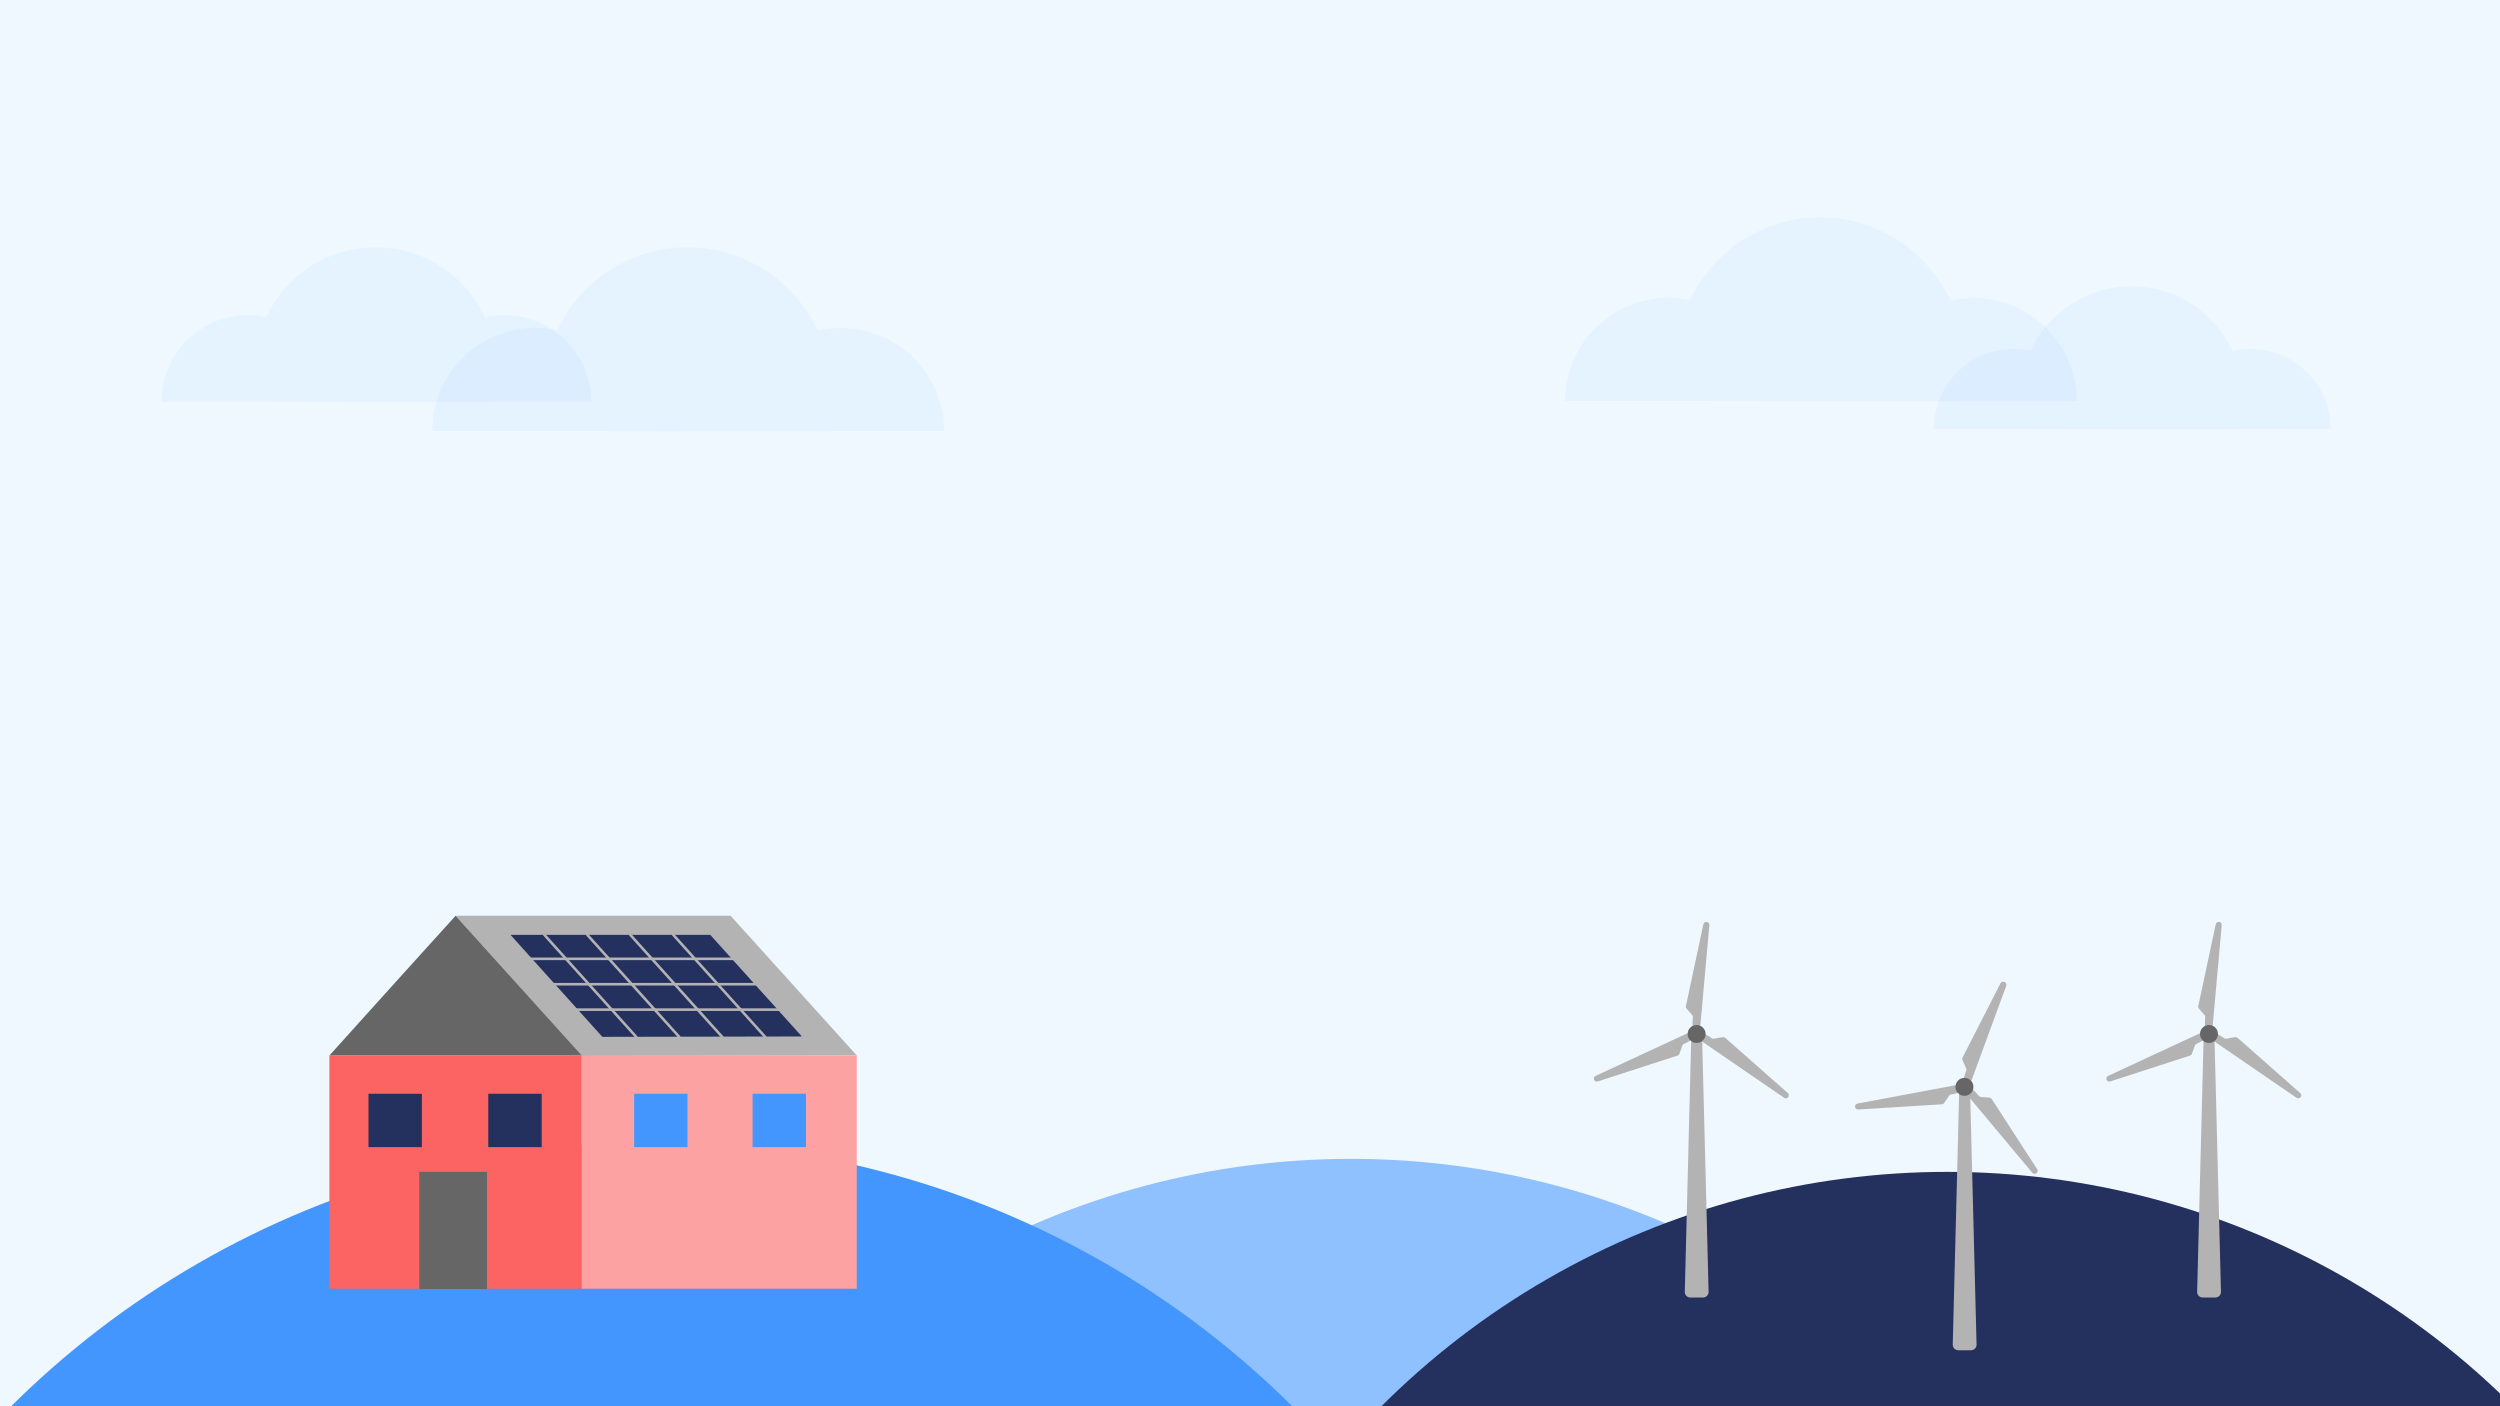 <?xml version="1.0" encoding="utf-8"?>
<!-- Generator: Adobe Illustrator 23.0.1, SVG Export Plug-In . SVG Version: 6.00 Build 0)  -->
<svg version="1.1" id="Layer_1" xmlns="http://www.w3.org/2000/svg" xmlns:xlink="http://www.w3.org/1999/xlink" x="0px" y="0px"
	 viewBox="0 0 1920 1080" style="enable-background:new 0 0 1920 1080;" xml:space="preserve">
<style type="text/css">
	.st0{fill:#EFF8FF;}
	.st1{fill:#8FC0FF;}
	.st2{fill:#24305E;}
	.st3{fill:#B3B3B3;}
	.st4{fill:#666666;}
	.st5{fill:#A8D0E6;}
	.st6{fill:#F9B8B8;}
	.st7{fill:#F76C6C;}
	.st8{fill:#F8E9A1;}
	.st9{fill:#F9DE57;}
	.st10{fill:#65BBEA;}
	.st11{fill:#566ED1;}
	.st12{fill:#374785;}
	.st13{display:none;opacity:8.000000e-02;fill:#566ED1;}
	.st14{display:none;opacity:0.3;}
	.st15{display:inline;}
	.st16{fill:#224B80;}
	.st17{fill:#FDA2A2;}
	.st18{display:none;fill:none;stroke:#A8D0E6;stroke-width:4;stroke-miterlimit:10;}
	.st19{display:none;}
	.st20{display:inline;fill:#4496FF;}
	.st21{fill:#4496FF;}
	.st22{fill:#FC6464;}
	.st23{fill:#FFFFFF;stroke:#000000;stroke-miterlimit:10;}
	.st24{fill:none;stroke:#B3B3B3;stroke-width:2;stroke-linecap:round;stroke-miterlimit:10;}
	.st25{opacity:6.000000e-02;fill:#4496FF;}
</style>
<rect id="sky" x="-115" y="-109" class="st0" width="2109" height="1284"/>
<circle class="st1" cx="1037.5" cy="1504.5" r="614.5"/>
<circle class="st2" cx="1495.5" cy="1514.5" r="614.5"/>
<g>
	<path class="st3" d="M1303.1,795.9L1303.1,795.9c-2.3,0-4.2,1.9-4.3,4.2l-4.9,192c-0.1,2.4,1.9,4.4,4.3,4.4h9.7
		c2.4,0,4.4-2,4.3-4.4l-4.9-192C1307.3,797.7,1305.4,795.9,1303.1,795.9z"/>
	<path class="st3" d="M1312.4,709L1312.4,709c0.3,0.5,0.5,1,0.4,1.5l-6.9,76.6c-0.1,1.2-1.1,2.1-2.3,2.1h-1.5
		c-1.3,0-2.4-1.1-2.3-2.5l0.3-5.5c0-0.6-0.2-1.2-0.5-1.6l-4.3-5c-0.5-0.6-0.7-1.3-0.5-2l13.4-62.8
		C1308.6,707.9,1311.2,707.3,1312.4,709z"/>
	<path class="st3" d="M1371.7,843.5L1371.7,843.5c-0.5,0.1-1.1-0.1-1.5-0.4l-63.4-43.5c-1-0.7-1.3-2-0.7-3.1l0.7-1.3
		c0.7-1.2,2.2-1.5,3.3-0.8l4.6,3c0.5,0.3,1.1,0.4,1.7,0.3l6.5-1.2c0.7-0.1,1.4,0.1,2,0.5l48.2,42.5
		C1374.5,840.8,1373.7,843.3,1371.7,843.5z"/>
	<path class="st3" d="M1224.3,827.4L1224.3,827.4c0.2-0.5,0.6-0.9,1.1-1.1l69.8-32.4c1.1-0.5,2.4-0.1,3,0.9l0.8,1.3
		c0.7,1.2,0.2,2.6-1,3.2l-4.9,2.5c-0.5,0.3-0.9,0.7-1.1,1.3l-2.2,6.2c-0.2,0.7-0.8,1.2-1.5,1.4l-61.1,19.8
		C1225.2,831.3,1223.5,829.3,1224.3,827.4z"/>
	<circle class="st4" cx="1303" cy="794.1" r="6.9"/>
</g>
<g>
	<path class="st3" d="M1508.9,836.4L1508.9,836.4c-2.3,0-4.2,1.9-4.3,4.2l-4.9,192c-0.1,2.4,1.9,4.4,4.3,4.4h9.7
		c2.4,0,4.4-2,4.3-4.4l-4.9-192C1513.1,838.3,1511.2,836.4,1508.9,836.4z"/>
	<path class="st3" d="M1562.2,901.5L1562.2,901.5c-0.5-0.1-1-0.4-1.4-0.8l-49.3-59c-0.8-0.9-0.7-2.3,0.1-3.1l1.1-1.1
		c0.9-0.9,2.5-0.9,3.4,0.1l3.7,4.1c0.4,0.4,1,0.7,1.5,0.8l6.6,0.5c0.7,0.1,1.4,0.4,1.8,1.1l34.9,53.9
		C1565.7,899.6,1564.3,901.8,1562.2,901.5z"/>
	<path class="st3" d="M1425.2,848.3L1425.2,848.3c0.3-0.4,0.8-0.7,1.4-0.8l75.6-14.1c1.2-0.2,2.3,0.5,2.7,1.7l0.4,1.4
		c0.4,1.3-0.4,2.6-1.7,2.9l-5.4,1.2c-0.6,0.1-1.1,0.5-1.4,1l-3.7,5.5c-0.4,0.6-1.1,1-1.8,1l-64.1,4
		C1425.1,852.2,1423.9,849.9,1425.2,848.3z"/>
	<path class="st3" d="M1540.8,755.5L1540.8,755.5c0.2,0.5,0.2,1.1,0,1.6l-26.5,72.2c-0.4,1.1-1.6,1.8-2.8,1.4l-1.5-0.4
		c-1.3-0.3-2-1.7-1.6-3l1.7-5.2c0.2-0.6,0.1-1.2-0.1-1.7l-2.8-6c-0.3-0.7-0.3-1.4,0-2.1l29.2-57.2
		C1537.4,753.4,1540.1,753.6,1540.8,755.5z"/>
	<circle class="st4" cx="1508.7" cy="834.7" r="6.9"/>
</g>
<g>
	<path class="st3" d="M1696.6,795.9L1696.6,795.9c-2.3,0-4.2,1.9-4.3,4.2l-4.9,192c-0.1,2.4,1.9,4.4,4.3,4.4h9.7
		c2.4,0,4.4-2,4.3-4.4l-4.9-192C1700.9,797.7,1699,795.9,1696.6,795.9z"/>
	<path class="st3" d="M1705.9,709L1705.9,709c0.3,0.5,0.5,1,0.4,1.5l-6.9,76.6c-0.1,1.2-1.1,2.1-2.3,2.1h-1.5
		c-1.3,0-2.4-1.1-2.3-2.5l0.3-5.5c0-0.6-0.2-1.2-0.5-1.6l-4.3-5c-0.5-0.6-0.7-1.3-0.5-2l13.4-62.8
		C1702.2,707.9,1704.8,707.3,1705.9,709z"/>
	<path class="st3" d="M1765.2,843.5L1765.2,843.5c-0.5,0.1-1.1-0.1-1.5-0.4l-63.4-43.5c-1-0.7-1.3-2-0.7-3.1l0.7-1.3
		c0.7-1.2,2.2-1.5,3.3-0.8l4.6,3c0.5,0.3,1.1,0.4,1.7,0.3l6.5-1.2c0.7-0.1,1.4,0.1,2,0.5l48.2,42.5
		C1768.1,840.8,1767.3,843.3,1765.2,843.5z"/>
	<path class="st3" d="M1617.9,827.4L1617.9,827.4c0.2-0.5,0.6-0.9,1.1-1.1l69.8-32.4c1.1-0.5,2.4-0.1,3,0.9l0.8,1.3
		c0.7,1.2,0.2,2.6-1,3.2l-4.9,2.5c-0.5,0.3-0.9,0.7-1.1,1.3l-2.2,6.2c-0.2,0.7-0.8,1.2-1.5,1.4l-61.1,19.8
		C1618.8,831.3,1617,829.3,1617.9,827.4z"/>
	<circle class="st4" cx="1696.5" cy="794.1" r="6.9"/>
</g>
<path class="st13" d="M2312,958.6V944h-8v14.6h-3.8v-19.4h-31.5v9.2h-3.8v-9.2h-8.3v9.2h-3.8v-44.2h-18v24.3h-11.1v6.5h-23.5V782.3
	l0.1,0l-16.3-19.7v9.3h0v-9.2h-1.7v-6.5h-13.8v6.5h-1.7v9.2h-1.7h-1.7v12.4h1.7v74.8c-6-3.6-13.7-6.6-22.5-9.2v-48.9h3.5v-13.5h-3.5
	h-4.2V772h-14.5v15.6h-4.8h-3.1v13.5h3.1v43.3c-11.6-2.3-24.2-4.1-37-5.8v-37.5h-35v33.4c-1.2-0.1-2.3-0.3-3.5-0.4v-16.8h-4.5v-5.4
	h-33.6v5.4h-3.8V829c-1.3-0.1-2.5-0.3-3.8-0.4v-77.2h0.3l-4.4-13l-21.7-24.3l-19.5,20.8l-5.6,16.5h0.1v77c-3.8,0.2-7.6,0.5-11.5,0.8
	c-1.5-0.3-3.2-0.1-4.9,0.4c-3.6,0.3-7.2,0.7-10.9,1v-37.9c0-0.1,0-0.3,0-0.4c0-0.1,0-0.2,0-0.4v-1.2h-0.1
	c-1.2-6.1-10.2-5.8-16.1-0.3c-6.3,5.9-8.8,13.7-9,19.8c0,0.1,0,0.3,0,0.4h-0.1v22.9c-0.2,0-0.5,0.1-0.7,0.1c-2.8-1.6-7.1-1-10.7,1.5
	c-7.3,1-14.7,2.2-22.2,3.4v-24h-6.2v-11.5l0.1-0.1v-10.9l-10.2-17.6h-7.6l-6.5,12v11.9h-9.3v47.1c-2,0.4-3.9,0.7-5.9,1.1v-4h-68.9
	v17.5c-4.5,0.9-9,1.8-13.5,2.7V836c0-0.2,0-0.4,0-0.7c0-9.8-3.9-18.3-9.3-21.8v-9.8c0-3.9-1.6-7.2-3.8-8.5v-8.6h-4.6v9
	c-1.9,1.5-3.2,4.5-3.2,8.1v10c-5.4,3.6-9.1,12-9,21.7c0,0.1,0,0.1,0,0.2h0v33.4c-12.7,2.5-25,4.9-36.6,7l-18.1-13.8v-17.3h-0.1h-5.7
	h-0.1v17.3l-29,22.1c-5.2,0.6-10.1,1.1-14.7,1.4l-2.3-5.4h-8.8v-44.7h0c0-0.1,0-0.1,0-0.2c0.1-9.7-3.7-18-9-21.7v-10
	c0-3.5-1.3-6.6-3.2-8.1v-9h-4.6v8.6c-2.2,1.3-3.8,4.6-3.8,8.5v9.8c-5.5,3.5-9.3,12-9.3,21.8c0,0.2,0,0.3,0,0.5v44.5h-7.3v1.8
	c-4.9-0.6-10-1.1-15.3-1.5v-95.6h0l-20.3-79.3l-33.2-9.7l-16.2,74.5l0.1,0v14.5v13.5v81.7c-15.6,0.7-31.7,1.9-48.1,3.4V802l-3.6-1
	v-10.4l0,0l-11.6-38.7l-34-14.3l0,0l0,0l-0.1,0l0,0.2l-14.1,41.9h22.5l0,0l0.1,0h-22.5v10.8h-4.2v101.2c-3.6,0.5-7.2,1-10.7,1.6V847
	h-4.2v-8.1h-5.2v-7.6h-19.7v7.6h-6.2v8.1h-5.2v52.9c-5.7,1-11.4,2.1-17,3.1v-22.6h-4.5v-13.5h-22.8v13.5v28.1
	c-12.9,2.7-25.1,5.6-36.4,8.4c-32.9,8.2-72.3,9.6-112.4,7.2v-49.3h-79v40.2c-3.1-0.5-6.2-1-9.3-1.6v-53.1h-22.6v-14.5h-47.1v-68.3
	v-25.9h-43.8v25.9h-8.6v82.8H888v-14.5h-25.9V713.3h-10v-15.5h-12v-14.5h-37.8v14.5h-10v15.5h-8v205.9h-20.6V604.7h-8V584h-43.1
	l0.1,0l0,0H756l-27.1-80.3l0.1-0.4l-0.2,0.1l0,0l0,0l-65.3,27.5l-22.2,74.3l-0.1,0V625l-6.9,2v159.8h-60.4v76.6h-8.6v-27.9h-14.6
	v27.9H542v-5.2v-238v-25.9v-27.9l0.2,0l-31.1-142.9l-63.7,18.7l-38.9,152.2h0v263.9h-8v-19.7h-21.4v-61.3h-14v-85.3
	c0-0.3,0-0.6,0-0.9c0-18.9-7.4-35-17.9-41.8v-18.9c0-7.5-3.1-13.9-7.3-16.3v-16.5h-8.7v17.2c-3.7,2.8-6.2,8.7-6.2,15.5v19.1
	c-10.3,7-17.4,23-17.3,41.6c0,0.1,0,0.3,0,0.4h0v85.8h-16.8L280.6,802l-77.9-59.4v-33.2h-0.2h-10.9h-0.2v33.2L113.4,802l-10.3-24.8
	H86.3v-85.8h-0.1c0-0.1,0-0.3,0-0.4c0.1-18.6-7-34.6-17.3-41.6v-19.1c0-6.8-2.5-12.7-6.2-15.5v-17.2H54V614
	c-4.3,2.4-7.3,8.8-7.3,16.3v18.9c-10.5,6.8-17.9,23-17.9,41.8c0,0.4,0,0.9,0,1.3v84.9h-14v81H2.9V705h-132.1v153.2h-11.4v-238h-17.9
	v-22.8l-12.6-23h-14.5l-19.6,33.8V629l0.1,0.1v22.1h-12v194.6h-11.3v-19.7h-8v19.7h-5.3V728.8h-0.1c0-11.4-4.1-25.5-15.1-35.7
	c-7.7-7.2-18.7-8.8-24.7-4.2V644h-0.2c0-0.3,0-0.5,0-0.8c-0.2-11.8-5.1-26.7-17.2-38c-11.2-10.5-28.5-11.2-30.9,0.5h-0.3v2.3
	c0,0.2,0,0.4,0,0.7c0,0.3,0,0.5,0,0.8v92.6c-2.4-5.8-6-11.4-11.2-16.2c-11-10.3-28.8-9.1-29,5.2c-0.1,3.6,0.2,6.8,0.7,9.8h-0.3
	v144.9h-12.6V530.2h0.2l-10.7-31.7l-37.4-39.8l-41.6,46.6l-8.5,24.9h0.5v389.1h-7.3V656.4h-7.3V646H-559v10.3h-8.6v286.7h0V882h-6.6
	V625.4h-67.1V851h-30.5v-18.6h-29.2V851h-11.3V625.4h6v-25.9h-6h-9.3v-30h-27.9v30h-8h-6.6v25.9h6.6V882h-17.3v-18.6h-8.6v-17.6h-12
	v17.6h-5.3V593.3h3.3v-23.8h-3.3h-3.3v-17.6h-3.3v-12.4h-26.6v12.4h-3.3v17.6h-0.1v-17.9l-31.4,37.7l0.2,0V882h-45.2v-12.4h-21.3
	V823h-34.5v84.9h-7.3v-17.6h-15.9v17.6h-7.3v-17.6h-60.4v37.3h-7.3v-27.9h-15.3v27.9h-51.1v18.6h51.1h15.3h74.4v47.6h-14.6v88H1133
	v-88h-26.5v-25.7l64.4,1.3v23.8H1157v45.8h13.8h1094.4h7.6v-45.8h-7.6v-24.8h38.8h8h26.6v-9.7H2312z"/>
<g id="Group_80_9_" transform="translate(-64.111 1390.62)" class="st14">
	<g id="Group_74_9_" transform="translate(0 0)" class="st15">
		<g id="Group_72_9_">
			<rect id="Rectangle_167_5_" x="1111.8" y="-497.7" class="st16" width="82.8" height="152.9"/>
			<rect id="Rectangle_168_5_" x="1019.2" y="-512.9" class="st16" width="82.8" height="152.9"/>
			<rect id="Rectangle_169_5_" x="995.5" y="-528.1" class="st16" width="82.8" height="152.9"/>
			<rect id="Rectangle_170_5_" x="974" y="-599.7" class="st16" width="55" height="224.5"/>
			<rect id="Rectangle_171_5_" x="983" y="-626.8" class="st16" width="45.9" height="251.6"/>
			<rect id="Rectangle_172_5_" x="912" y="-528.1" class="st16" width="55" height="224.5"/>
			<rect id="Rectangle_173_5_" x="858.4" y="-666.9" class="st16" width="81.4" height="291.8"/>
			<rect id="Rectangle_174_5_" x="866.8" y="-683.2" class="st16" width="62.6" height="308"/>
			<rect id="Rectangle_175_5_" x="877.2" y="-698.4" class="st16" width="39.7" height="323.2"/>
			<rect id="Rectangle_176_5_" x="781.9" y="-780.8" class="st16" width="55" height="417.6"/>
			<path id="Path_53_5_" class="st16" d="M781.9-780.8l-80.7,23.4v394.1h80.7V-780.8z"/>
			<path id="Path_54_5_" class="st16" d="M800.2-887l-16.7,84.5h45.2L800.2-887z"/>
			<rect id="Rectangle_177_5_" x="783.3" y="-802.5" class="st16" width="45.2" height="36.9"/>
			<path id="Path_55_5_" class="st16" d="M783.3-802.5l-74.9,22.2v36.9l74.9-22.2V-802.5z"/>
			<path id="Path_56_5_" class="st16" d="M800.3-887.1l-68.6,28.9l-23.3,77.9l75.1-22.3L800.3-887.1z"/>
			<rect id="Rectangle_178_5_" x="637.8" y="-589.9" class="st16" width="63.3" height="259.2"/>
			<rect id="Rectangle_179_5_" x="585.6" y="-509.7" class="st16" width="55.7" height="83.5"/>
			<rect id="Rectangle_180_5_" x="613.5" y="-538.9" class="st16" width="15.3" height="83.5"/>
			<rect id="Rectangle_181_5_" x="464.5" y="-791.6" class="st16" width="139.9" height="365.5"/>
			<rect id="Rectangle_182_5_" x="562" y="-820.9" class="st16" width="42.5" height="394.8"/>
			<path id="Path_57_5_" class="st16" d="M572-970.7l-66.7,19.6l-40.8,159.5h36.6l103.5-29.3L572-970.7z"/>
			<rect id="Rectangle_183_5_" x="475" y="-820.9" class="st16" width="129.4" height="56.4"/>
			<path id="Path_58_5_" class="st16" d="M470.9-821l-6.4,29.7L470.9-821z"/>
			<rect id="Rectangle_184_5_" x="-144.9" y="-515.1" class="st16" width="749.3" height="88.9"/>
			<rect id="Rectangle_185_5_" x="432.5" y="-535.7" class="st16" width="23.7" height="88.9"/>
			<rect id="Rectangle_186_5_" x="408.2" y="-552" class="st16" width="14.6" height="88.9"/>
			<rect id="Rectangle_187_5_" x="346.2" y="-586.7" class="st16" width="56.4" height="88.9"/>
			<rect id="Rectangle_188_5_" x="340.7" y="-580.2" class="st16" width="56.4" height="88.9"/>
			<rect id="Rectangle_189_9_" x="129" y="-523.8" class="st16" width="10.4" height="88.9"/>
			<rect id="Rectangle_190_9_" x="101.9" y="-523.8" class="st16" width="13.9" height="88.9"/>
			<rect id="Rectangle_191_9_" x="77.5" y="-552" class="st16" width="16.7" height="88.9"/>
			<rect id="Rectangle_164_45_" x="-1019.9" y="-373" class="st16" width="2243.7" height="92.2"/>
			<rect id="Rectangle_165_9_" x="-1004.6" y="-426.1" class="st16" width="2200.6" height="145.3"/>
			<rect id="Rectangle_227_5_" x="928" y="-512.9" class="st16" width="55" height="197.4"/>
			<rect id="Rectangle_228_5_" x="811.8" y="-451.1" class="st16" width="55" height="67.2"/>
		</g>
		<g id="Group_63_5_" transform="translate(560.421 79.142)">
			<g id="Group_61_5_" transform="translate(125.219)">
				<g id="Group_60_5_" transform="translate(3.769)">
					<g id="Group_58_5_">
						<path id="Path_142_5_" class="st16" d="M-637.6-542.1v-137h14.7V-769h60.3v89.9h17.6l10.8,26l87.7-66.9v178L-637.6-542.1z"/>
						<path id="Path_145_5_" class="st16" d="M-592.5-816.9c-16.8,0-30.4,21.2-30.4,47.4s13.6,47.4,30.4,47.4
							c16.6-0.3,30-21.5,29.8-47.4C-562.5-795.4-575.9-816.6-592.5-816.9z"/>
						<path id="Path_143_5_" class="st16" d="M-580.8-833h-23.3v44.4h23.3V-833z"/>
						<ellipse id="Ellipse_3_5_" class="st16" cx="-592.5" cy="-833" rx="11.7" ry="18.2"/>
						<path id="Path_144_5_" class="st16" d="M-587.3-867.4h-9.2v44.4h9.2V-867.4z"/>
					</g>
				</g>
				<rect id="Rectangle_517_5_" x="-448.8" y="-750.3" class="st16" width="11.7" height="58.5"/>
			</g>
			<g id="Group_62_5_" transform="translate(0)">
				<g id="Group_60-2_5_">
					<g id="Group_58-2_5_">
						<path id="Path_142-2_5_" class="st16" d="M-126.7-542.1v-137h-14.7V-769h-60.3v89.9h-17.6l-10.8,26l-87.8-66.9v178
							L-126.7-542.1z"/>
						<path id="Path_145-2_5_" class="st16" d="M-171.8-816.9c16.8,0,30.4,21.2,30.4,47.4S-155-722-171.8-722
							c-16.6-0.3-30-21.5-29.8-47.4C-201.8-795.4-188.5-816.6-171.8-816.9z"/>
						<path id="Path_143-2_5_" class="st16" d="M-183.5-833h23.3v44.4h-23.3V-833z"/>
						<ellipse id="Ellipse_3-2_5_" class="st16" cx="-171.8" cy="-833" rx="11.7" ry="18.2"/>
						<path id="Path_144-2_5_" class="st16" d="M-177-867.4h9.2v44.4h-9.2V-867.4z"/>
					</g>
				</g>
				<rect id="Rectangle_517-2_5_" x="-323.4" y="-750.3" class="st16" width="11.7" height="58.5"/>
			</g>
		</g>
	</g>
	<g id="Group_75_9_" transform="translate(6.051 0.164)" class="st15">
		<g id="Group_73_5_" transform="translate(567.528 112.682)">
			<g id="Group_76_5_" transform="translate(70.03 53.727)">
				<rect id="Rectangle_521_5_" x="-425.9" y="-671.3" class="st17" width="56.1" height="35.5"/>
				<rect id="Rectangle_522_5_" x="-462.7" y="-671.3" class="st17" width="30.6" height="35.5"/>
				<path id="Path_148_5_" class="st17" d="M-369.8-745.1c0,0-8.4-8.1-28.2-8.1c-19.8-0.1-27.9,8.1-27.9,8.1v65.5h56.1V-745.1z"/>
				<rect id="Rectangle_523_5_" x="-362.9" y="-671.3" class="st17" width="29.9" height="35.5"/>
				<path id="Path_149_5_" class="st17" d="M-333-715.1c-9.3-10.3-19.3-18.8-29.9-25.2v60.7h29.9V-715.1z"/>
				<path id="Path_150_5_" class="st17" d="M-462.7-715.1c9.4-11,19.7-19.9,30.6-26.6v62.1h-30.6V-715.1z"/>
			</g>
			<path id="Subtraction_4_5_" class="st17" d="M-179.8-823.4h0.2v53.1h-16.8v-23.9h0c0.1-7.6,1.9-14.9,5.1-20.7
				C-188.4-820.1-184.2-823.3-179.8-823.4L-179.8-823.4z M-174.8-821.9c3.3,2,6.2,5.7,8.1,10.4c2.1,5.2,3.3,11.2,3.4,17.4h0v23.9
				h-11.6L-174.8-821.9L-174.8-821.9L-174.8-821.9z M-179.6-723.4h-16.8v-37.3h16.8V-723.4z M-163.2-760.7v37.3h-11.6v-37.3
				L-163.2-760.7L-163.2-760.7z"/>
			<path id="Subtraction_5_5_" class="st17" d="M-179.9-700.2h0.3v66h-20.8v-29.6h0c0.1-9.5,2.3-18.5,6.3-25.7
				C-190.6-696.2-185.4-700-179.9-700.2L-179.9-700.2z M-173.7-698.4c4.2,2.5,7.7,7.1,10.1,13c2.7,6.5,4.1,13.9,4.3,21.6l0,0v29.6
				h-14.3L-173.7-698.4L-173.7-698.4z M-179.6-622.4v46.3h-20.8v-46.3L-179.6-622.4L-179.6-622.4z M-159.3-622.4v46.3h-14.3v-46.3
				L-159.3-622.4L-159.3-622.4z"/>
			<path id="Subtraction_6_5_" class="st17" d="M-472.5-823.4h0.2v53.1h-16.8v-23.9h0c0.1-7.6,1.9-14.9,5.1-20.7
				C-481.2-820.1-477-823.3-472.5-823.4L-472.5-823.4z M-467.5-821.9c3.3,2,6.2,5.7,8.1,10.4c2.1,5.2,3.3,11.2,3.4,17.4h0v23.9
				h-11.6L-467.5-821.9L-467.5-821.9L-467.5-821.9z M-472.3-723.4h-16.8v-37.3h16.8V-723.4z M-456-760.7v37.3h-11.6v-37.3
				L-456-760.7L-456-760.7z"/>
			<path id="Subtraction_7_5_" class="st17" d="M-472.7-700.2h0.3v66h-20.9v-29.6h0c0.1-9.5,2.3-18.5,6.3-25.7
				C-483.4-696.2-478.2-700-472.7-700.2L-472.7-700.2z M-466.4-698.4c4.2,2.5,7.7,7.1,10.1,13c2.7,6.5,4.1,13.9,4.3,21.6l0,0v29.6
				h-14.3L-466.4-698.4L-466.4-698.4z M-472.4-622.4v46.3h-20.9v-46.3L-472.4-622.4L-472.4-622.4z M-452.1-622.4v46.3h-14.3v-46.3
				L-452.1-622.4L-452.1-622.4z"/>
		</g>
		<rect id="Rectangle_230_5_" x="1135" y="-488.9" class="st17" width="55.7" height="123.6"/>
		<rect id="Rectangle_231_5_" x="1076.6" y="-343.6" class="st17" width="86.3" height="32.5"/>
		<rect id="Rectangle_232_5_" x="1034.1" y="-336" class="st17" width="8.4" height="51"/>
		<rect id="Rectangle_233_5_" x="952.7" y="-319.7" class="st17" width="47.3" height="17.4"/>
		<rect id="Rectangle_234_5_" x="932.5" y="-360.9" class="st17" width="16.7" height="51"/>
		<rect id="Rectangle_235_5_" x="1000" y="-619.1" class="st17" width="23.7" height="211.5"/>
		<rect id="Rectangle_236_5_" x="987.5" y="-542.1" class="st17" width="36.2" height="29.3"/>
		<rect id="Rectangle_237_5_" x="980.5" y="-528" class="st17" width="36.2" height="15.2"/>
		<rect id="Rectangle_238_5_" x="987.5" y="-501.9" class="st17" width="36.2" height="6.5"/>
		<rect id="Rectangle_239_5_" x="1023.7" y="-526.9" class="st17" width="42.5" height="40.1"/>
		<rect id="Rectangle_240_5_" x="1023.7" y="-526.9" class="st17" width="9" height="104.1"/>
		<path id="Rectangle_241_5_" class="st17" d="M1043.2-436.9L1043.2-436.9c-2.7,0-4.9,3.4-4.9,7.6v14.1c0,4.2,2.2,7.6,4.9,7.6l0,0
			c2.7,0,4.9-3.4,4.9-7.6v-14.1C1048-433.5,1045.9-436.9,1043.2-436.9z"/>
		<path id="Rectangle_242_5_" class="st17" d="M1183.7-336L1183.7-336c-3.8,0-7,4.9-7,10.8v10.8c0,6,3.1,10.8,7,10.8h0
			c3.8,0,7-4.9,7-10.8v-10.8C1190.7-331.1,1187.6-336,1183.7-336z"/>
		<rect id="Rectangle_243_5_" x="1050.3" y="-501.9" class="st17" width="29.2" height="74.8"/>
		<rect id="Rectangle_244_5_" x="1057.1" y="-501.9" class="st17" width="29.2" height="6.5"/>
		<rect id="Rectangle_246_5_" x="1051.5" y="-439" class="st17" width="12.5" height="36.9"/>
		<rect id="Rectangle_247_5_" x="1051.5" y="-394.6" class="st17" width="52.9" height="19.5"/>
		<rect id="Rectangle_249_5_" x="1051.5" y="-365.3" class="st17" width="45.2" height="17.4"/>
		<rect id="Rectangle_250_5_" x="1071" y="-439" class="st17" width="22.3" height="46.6"/>
		<path id="Rectangle_252_5_" class="st17" d="M1092.2-498.7L1092.2-498.7c-1.7,0-3.1,2.2-3.1,4.9v9.8c0,2.7,1.4,4.9,3.1,4.9l0,0
			c1.7,0,3.1-2.2,3.1-4.9v-9.8C1095.4-496.5,1094-498.7,1092.2-498.7z"/>
		<rect id="Rectangle_253_5_" x="932.5" y="-513.9" class="st17" width="44.5" height="119.3"/>
		<rect id="Rectangle_254_5_" x="949.2" y="-409.7" class="st17" width="36.2" height="39"/>
		<rect id="Rectangle_255_5_" x="930.4" y="-666.8" class="st17" width="6.3" height="272.2"/>
		<rect id="Rectangle_256_5_" x="817" y="-407.6" class="st17" width="62.6" height="13"/>
		<rect id="Rectangle_257_5_" x="793.3" y="-460.7" class="st17" width="62.6" height="68.3"/>
		<rect id="Rectangle_258_5_" x="780.1" y="-785" class="st17" width="50.8" height="392.6"/>
		<rect id="Rectangle_259_5_" x="780.1" y="-767.7" class="st17" width="18.1" height="392.6"/>
		<path id="Path_68_5_" class="st17" d="M573.6-884.4l-11.5,76.7l38.9-0.1L573.6-884.4z"/>
		<path id="Path_152_5_" class="st17" d="M822.6-807.8l-25.7-65.8l-13.3,65.8v56.4h39V-807.8z"/>
		<rect id="Rectangle_261_5_" x="869.2" y="-354.4" class="st17" width="24.4" height="19.5"/>
		<rect id="Rectangle_262_5_" x="745.3" y="-342.5" class="st17" width="123.9" height="7.6"/>
		<rect id="Rectangle_263_5_" x="716.1" y="-392.4" class="st17" width="33.4" height="33.6"/>
		<rect id="Rectangle_264_5_" x="703.5" y="-392.4" class="st17" width="5.6" height="33.6"/>
		<rect id="Rectangle_265_5_" x="873.4" y="-666.8" class="st17" width="12.5" height="272.2"/>
		<rect id="Rectangle_266_5_" x="873.4" y="-666.8" class="st17" width="63.3" height="7.6"/>
		<rect id="Rectangle_267_5_" x="873.4" y="-651.6" class="st17" width="63.3" height="7.6"/>
		<rect id="Rectangle_268_5_" x="873.4" y="-636.4" class="st17" width="63.3" height="7.6"/>
		<rect id="Rectangle_269_5_" x="873.4" y="-621.2" class="st17" width="63.3" height="7.6"/>
		<rect id="Rectangle_270_5_" x="873.4" y="-606" class="st17" width="63.3" height="7.6"/>
		<rect id="Rectangle_271_5_" x="873.4" y="-590.9" class="st17" width="63.3" height="7.6"/>
		<rect id="Rectangle_272_5_" x="873.4" y="-575.7" class="st17" width="63.3" height="7.6"/>
		<rect id="Rectangle_273_5_" x="873.4" y="-560.5" class="st17" width="63.3" height="7.6"/>
		<rect id="Rectangle_274_5_" x="873.4" y="-545.3" class="st17" width="63.3" height="7.6"/>
		<rect id="Rectangle_275_5_" x="873.4" y="-530.1" class="st17" width="63.3" height="7.6"/>
		<rect id="Rectangle_276_5_" x="873.4" y="-514.9" class="st17" width="63.3" height="7.6"/>
		<rect id="Rectangle_277_5_" x="873.4" y="-499.8" class="st17" width="63.3" height="7.6"/>
		<rect id="Rectangle_278_5_" x="873.4" y="-484.6" class="st17" width="63.3" height="7.6"/>
		<rect id="Rectangle_279_5_" x="873.4" y="-469.4" class="st17" width="63.3" height="7.6"/>
		<rect id="Rectangle_280_5_" x="873.4" y="-454.2" class="st17" width="63.3" height="7.6"/>
		<rect id="Rectangle_281_5_" x="873.4" y="-439" class="st17" width="63.3" height="7.6"/>
		<rect id="Rectangle_282_5_" x="873.4" y="-423.8" class="st17" width="63.3" height="7.6"/>
		<rect id="Rectangle_283_5_" x="873.4" y="-408.7" class="st17" width="63.3" height="7.6"/>
		<path id="Path_70_5_" class="st17" d="M770.8-835.5l-7.1,4l-7,33.6l6.8-2.7L770.8-835.5z"/>
		<path id="Path_71_5_" class="st17" d="M758.3-829l-7,4l-6.9,33.6l6.7-2.6L758.3-829z"/>
		<path id="Path_72_5_" class="st17" d="M745.3-822.4l-7.3,3.9l-6.9,33.4l6.9-2.2L745.3-822.4z"/>
		<path id="Path_73_5_" class="st17" d="M732.1-814.8l-7.3,3.9l-6.9,33l6.8-1.9L732.1-814.8z"/>
		<path id="Path_74_5_" class="st17" d="M776.4-807.3l-7,3.9l-0.1,39.4l7-3.9L776.4-807.3z"/>
		<path id="Path_75_5_" class="st17" d="M763.6-802l-6.8,4l-0.5,39.6l6.8-4L763.6-802z"/>
		<path id="Path_76_5_" class="st17" d="M751.1-795.5l-6.8,4.1l-0.5,39.9l6.8-4.1L751.1-795.5z"/>
		<path id="Path_77_5_" class="st17" d="M738.1-788.9l-7,3.8L731-746l7-3.8L738.1-788.9z"/>
		<path id="Path_78_5_" class="st17" d="M724.6-781.4l-6.7,3.5L718-741l6.7-3.5L724.6-781.4z"/>
		<rect id="Rectangle_284_5_" x="678.5" y="-334.9" class="st17" width="30.6" height="33.6"/>
		<rect id="Rectangle_285_5_" x="628.4" y="-360.9" class="st17" width="30.6" height="16.3"/>
		<rect id="Rectangle_286_5_" x="636.7" y="-590.6" class="st17" width="60.5" height="22.5"/>
		<rect id="Rectangle_287_5_" x="683.4" y="-586.5" class="st17" width="13.9" height="185.5"/>
		<rect id="Rectangle_288_5_" x="651.3" y="-460.7" class="st17" width="45.9" height="59.7"/>
		<rect id="Rectangle_289_5_" x="636.7" y="-590.9" class="st17" width="14.6" height="141"/>
		<path id="Rectangle_290_5_" class="st17" d="M622.1-497.6L622.1-497.6c-3.5,0-6.3,4.4-6.3,9.8v17.4c0,5.4,2.8,9.8,6.3,9.8l0,0
			c3.5,0,6.3-4.4,6.3-9.8v-17.4C628.4-493.2,625.6-497.6,622.1-497.6z"/>
		<rect id="Rectangle_291_5_" x="600.5" y="-446.6" class="st17" width="7" height="104.1"/>
		<rect id="Rectangle_292_5_" x="568.5" y="-456.4" class="st17" width="22.3" height="104.1"/>
		<rect id="Rectangle_293_5_" x="478.1" y="-366.4" class="st17" width="112.7" height="14.1"/>
		<rect id="Rectangle_294_5_" x="520.5" y="-404.3" class="st17" width="7.7" height="52.1"/>
		<rect id="Rectangle_296_5_" x="558.8" y="-497.6" class="st17" width="18.1" height="67.2"/>
		<path id="Path_79_5_" class="st17" d="M602.6-825.1l-35-145.3h-8.8v520.6h43.8V-825.1z"/>
		<path id="Path_80_5_" class="st17" d="M524-873.4l-22.3,81.9v361.2H524V-873.4z"/>
		<path id="Path_82_5_" class="st17" d="M541.3-956.3l-5.5,1.7L491.5-794h5.3L541.3-956.3z"/>
		<path id="Path_83_5_" class="st17" d="M533.1-952.9l-6.4,1.9l-42.8,157h5.3L533.1-952.9z"/>
		<path id="Path_84_5_" class="st17" d="M523.6-949l-5.5,2.2L476.2-794h5.3L523.6-949z"/>
		<path id="Path_85_5_" class="st17" d="M515.4-944.8l-5.9,1.8l-40.9,149h5.3L515.4-944.8z"/>
		<path id="Rectangle_297_5_" class="st17" d="M447.8-501.9L447.8-501.9c-2.1,0-3.8,2.7-3.8,6v26c0,3.3,1.7,6,3.8,6h0
			c2.1,0,3.8-2.7,3.8-6v-26C451.6-499.3,449.9-501.9,447.8-501.9z"/>
		<rect id="Rectangle_300_5_" x="334.2" y="-394.6" class="st17" width="99.3" height="15.2"/>
		<path id="Rectangle_301_5_" class="st17" d="M215-441h-18.1c-5,0-9,6.3-9,14.1l0,0c0,7.8,4.1,14.1,9,14.1H215c5,0,9-6.3,9-14.1
			l0,0C224-434.7,219.9-441,215-441z"/>
		<path id="Rectangle_303_5_" class="st17" d="M442.2-370.7h-4.9c-3.3,0-5.9,4.1-5.9,9.2l0,0c0,5.1,2.6,9.2,5.9,9.2h4.9
			c3.3,0,5.9-4.1,5.9-9.2l0,0C448.1-366.6,445.5-370.7,442.2-370.7z"/>
		<path id="Rectangle_304_5_" class="st17" d="M468.7-331.6h-4.9c-3.3,0-5.9,4.1-5.9,9.2l0,0c0,5.1,2.6,9.2,5.9,9.2h4.9
			c3.3,0,5.9-4.1,5.9-9.2l0,0C474.6-327.5,471.9-331.6,468.7-331.6z"/>
		<path id="Rectangle_305_5_" class="st17" d="M421.3-321.9h-35.5c-3.3,0-5.9,4.1-5.9,9.2l0,0c0,5.1,2.6,9.2,5.9,9.2h35.5
			c3.3,0,5.9-4.1,5.9-9.2l0,0C427.3-317.8,424.6-321.9,421.3-321.9z"/>
		<rect id="Rectangle_306_5_" x="283.8" y="-340.6" class="st17" width="89.8" height="15.2"/>
		<rect id="Rectangle_309_5_" x="439.4" y="-634.2" class="st17" width="29.9" height="122.6"/>
		<path id="Rectangle_311_5_" class="st17" d="M382.6-422.8h-9c-3.3,0-5.9,4.1-5.9,9.2l0,0c0,5.1,2.6,9.2,5.9,9.2h9
			c3.3,0,5.9-4.1,5.9-9.2l0,0C388.5-418.7,385.9-422.8,382.6-422.8z"/>
		<path id="Rectangle_312_5_" class="st17" d="M350.6-438.7h-4.2c-4.8,0-8.7,6.1-8.7,13.6v0c0,7.5,3.9,13.6,8.7,13.6h4.2
			c4.8,0,8.7-6.1,8.7-13.6v0C359.3-432.7,355.4-438.7,350.6-438.7z"/>
		<rect id="Rectangle_313_5_" x="196.2" y="-369.9" class="st17" width="64.7" height="38.4"/>
		<rect id="Rectangle_314_5_" x="112" y="-411.2" class="st17" width="62.5" height="30.3"/>
		<path id="Rectangle_316_5_" class="st17" d="M143.3-520.6L143.3-520.6c-3.7,0-6.7,4.7-6.7,10.5v35.6c0,5.8,3,10.5,6.7,10.5h0
			c3.7,0,6.7-4.7,6.7-10.5v-35.6C150.1-515.9,147.1-520.6,143.3-520.6z"/>
		<path id="Rectangle_321_5_" class="st17" d="M54.9-394.1L54.9-394.1c-4.2,0-7.7,5.3-7.7,11.9v14.1c0,6.6,3.4,11.9,7.7,11.9l0,0
			c4.2,0,7.7-5.3,7.7-11.9v-14.1C62.5-388.8,59.1-394.1,54.9-394.1z"/>
		<rect id="Rectangle_534_5_" x="62.9" y="-325.1" class="st17" width="37.6" height="24.9"/>
		<rect id="Rectangle_535_5_" x="122.8" y="-352.2" class="st17" width="9.7" height="58.6"/>
		<path id="Rectangle_536_5_" class="st17" d="M56.6-470.1L56.6-470.1c-3.7,0-6.6,4.6-6.6,10.3v32.5c0,5.7,3,10.3,6.6,10.3l0,0
			c3.7,0,6.6-4.6,6.6-10.3v-32.5C63.2-465.5,60.2-470.1,56.6-470.1z"/>
		<rect id="Rectangle_537_5_" x="155.2" y="-344.4" class="st17" width="82.1" height="26"/>
		<rect id="Rectangle_538_5_" x="150.9" y="-454" class="st17" width="9.5" height="58.6"/>
		<rect id="Rectangle_539_5_" x="325.4" y="-544.7" class="st17" width="6.6" height="75.5"/>
		<rect id="Rectangle_540_5_" x="338.4" y="-562.9" class="st17" width="5.3" height="75.5"/>
	</g>
</g>
<path class="st18" d="M952.5,615.5c0,0,102.3,69.9,216,67c0,0,94.6,71.3,177.3,66.2c0,0,60.7,45.8,141.7,54.8c0,0,74-8,86-42
	c0,0,53,1,85-25"/>
<path class="st18" d="M836,625c0,0,135.5,72.9,238.3,59.4c0,0,121.1,73.9,187.4,64.2c0,0,62.1,61,156.2,60.2
	c0,0,62.1-5.8,111.1-46.8c0,0,62-5,91-26"/>
<g class="st19">
	<path class="st20" d="M1441.9,705.5c-2.5-30.8,3.2-49.7,6.2-58.3c2.7-7.7,3.4-39.9,3.4-39.9l-2.3-28.7l19.1-1.6l19.1-1.6l2.3,28.7
		c0,0,5.9,31.6,9.9,38.8c1.1,1.9,2.3,3.8,3.6,6c2-6.8,4.5-11.4,6.1-16c3.5-9.8,1-50.5,1-50.5l-3-36.5l27.6-2.3l27.6-2.3l3,36.5
		c0,0,4.2,40.5,9.2,49.6c2.4,4.3,5.5,8.4,8.6,14.7c1-2.3,1.9-4.4,2.6-6.4c2.7-7.7,3.4-39.9,3.4-39.9l-2.3-28.7l19.1-1.6l19.1-1.6
		l2.3,28.7c0,0,5.9,31.6,9.9,38.8c4.4,8,12.1,15.1,14.7,45.9L1441.9,705.5z"/>
	<path class="st20" d="M1542.6,535.1l-16,1.3c0,0-6.6-18.2-8.8-33.5c-4.6-31.8,17.8-44.4,17.3-59.1c-0.5-12.7-35.3-21.2-39.6-33.6
		c-4.4-12.4-1.4-17.3-1.4-17.3s-12-5.5-25.4-16c-19.3-15.2-16.5-38.2-16.5-38.2s-14.6-6.8-19.2-21.2c-2.3-7.5-8.6-31.5,12.5-43.3
		c0,0,18.7-42.4,57.1-23.4c0,0,19.2-27,37.6-31.9c16.3-4.3,57.9-5.4,71.7,15.6c0,0,79.4-13.2,71.1,66.6c0,0,26.1,56.9-8.2,79.8
		c-34.3,22.9-70.9,17.9-70.9,17.9s21.7,35.8-3.7,52.6c-13,8.6-23.6,11.3-33.9,20.2c-8.9,7.7-13.5,15.2-18.3,22.3
		C1538.2,508.2,1542.6,535.1,1542.6,535.1z"/>
</g>
<g>
	<circle class="st21" cx="500.5" cy="1574.5" r="697.5"/>
</g>
<g>
	<polygon class="st3" points="349.9,703.3 561.1,703.3 658,810.6 447,811 	"/>
	<polygon class="st2" points="392.1,718 545.5,718 615.8,796 462.6,796.3 	"/>
	
		<rect x="253" y="810.6" transform="matrix(-1 -4.489621e-11 4.489621e-11 -1 699.787 1800.349)" class="st22" width="193.8" height="179.1"/>
	
		<rect x="446.8" y="810.6" transform="matrix(-1 -4.490376e-11 4.490376e-11 -1 1104.787 1800.349)" class="st17" width="211.2" height="179.1"/>
	<polygon class="st4" points="349.9,810.6 446.8,810.6 398.3,756.9 349.9,703.3 301.4,756.9 253,810.6 	"/>
</g>
<rect x="375" y="840" transform="matrix(-1 -4.489798e-11 4.489798e-11 -1 791 1721)" class="st2" width="41" height="41"/>
<rect x="283" y="840" transform="matrix(-1 -4.489798e-11 4.489798e-11 -1 607 1721)" class="st2" width="41" height="41"/>
<rect x="487" y="840" transform="matrix(-1 -4.489798e-11 4.489798e-11 -1 1015 1721)" class="st21" width="41" height="41"/>
<rect x="578" y="840" transform="matrix(-1 -4.489798e-11 4.489798e-11 -1 1197 1721)" class="st21" width="41" height="41"/>
<rect x="322" y="900" transform="matrix(-1 -4.488022e-11 4.488022e-11 -1 696 1890)" class="st4" width="52" height="90"/>
<line class="st24" x1="488.6" y1="796.3" x2="418.1" y2="718"/>
<line class="st24" x1="521.6" y1="796.3" x2="451.1" y2="718"/>
<line class="st24" x1="554.6" y1="796.3" x2="484.1" y2="718"/>
<line class="st24" x1="587.6" y1="796.3" x2="517.1" y2="718"/>
<line class="st24" x1="406" y1="736.4" x2="564.5" y2="736.4"/>
<line class="st24" x1="441" y1="775.4" x2="599.5" y2="775.4"/>
<line class="st24" x1="423" y1="755.9" x2="581.5" y2="755.9"/>
<path class="st25" d="M454,308.5c0-36.7-29.8-66.5-66.5-66.5c-5.2,0-10.2,0.6-15,1.7c-14.7-31.7-46.8-53.7-84-53.7
	c-37.2,0-69.2,21.9-83.9,53.5c-4.5-1-9.3-1.5-14.1-1.5c-36.7,0-66.5,29.8-66.5,66.5h75.7c0,0,0,0,0,0l177.5,0.3
	c0-0.1,0.1-0.2,0.1-0.3H454z"/>
<path class="st25" d="M1595,308.1c0-43.7-35.5-79.2-79.2-79.2c-6.1,0-12.1,0.7-17.9,2c-17.5-37.8-55.7-64-100-64
	c-44.2,0-82.4,26.1-99.9,63.7c-5.4-1.2-11-1.8-16.8-1.8c-43.7,0-79.2,35.5-79.2,79.2h90.1c0,0,0,0,0,0l211.4,0.4
	c0-0.1,0.1-0.3,0.1-0.4H1595z"/>
<path class="st25" d="M725,331.1c0-43.7-35.5-79.2-79.2-79.2c-6.1,0-12.1,0.7-17.9,2c-17.5-37.8-55.7-64-100-64
	c-44.2,0-82.4,26.1-99.9,63.7c-5.4-1.2-11-1.8-16.8-1.8c-43.7,0-79.2,35.5-79.2,79.2h90.1c0,0,0,0,0,0l211.4,0.4
	c0-0.1,0.1-0.3,0.1-0.4H725z"/>
<path class="st25" d="M1790,329.5c0-33.9-27.5-61.5-61.5-61.5c-4.8,0-9.4,0.6-13.9,1.6c-13.6-29.3-43.2-49.7-77.6-49.7
	c-34.3,0-63.9,20.3-77.5,49.5c-4.2-0.9-8.6-1.4-13-1.4c-33.9,0-61.5,27.5-61.5,61.5h70c0,0,0,0,0,0l164,0.3c0-0.1,0.1-0.2,0.1-0.3
	H1790z"/>
</svg>
